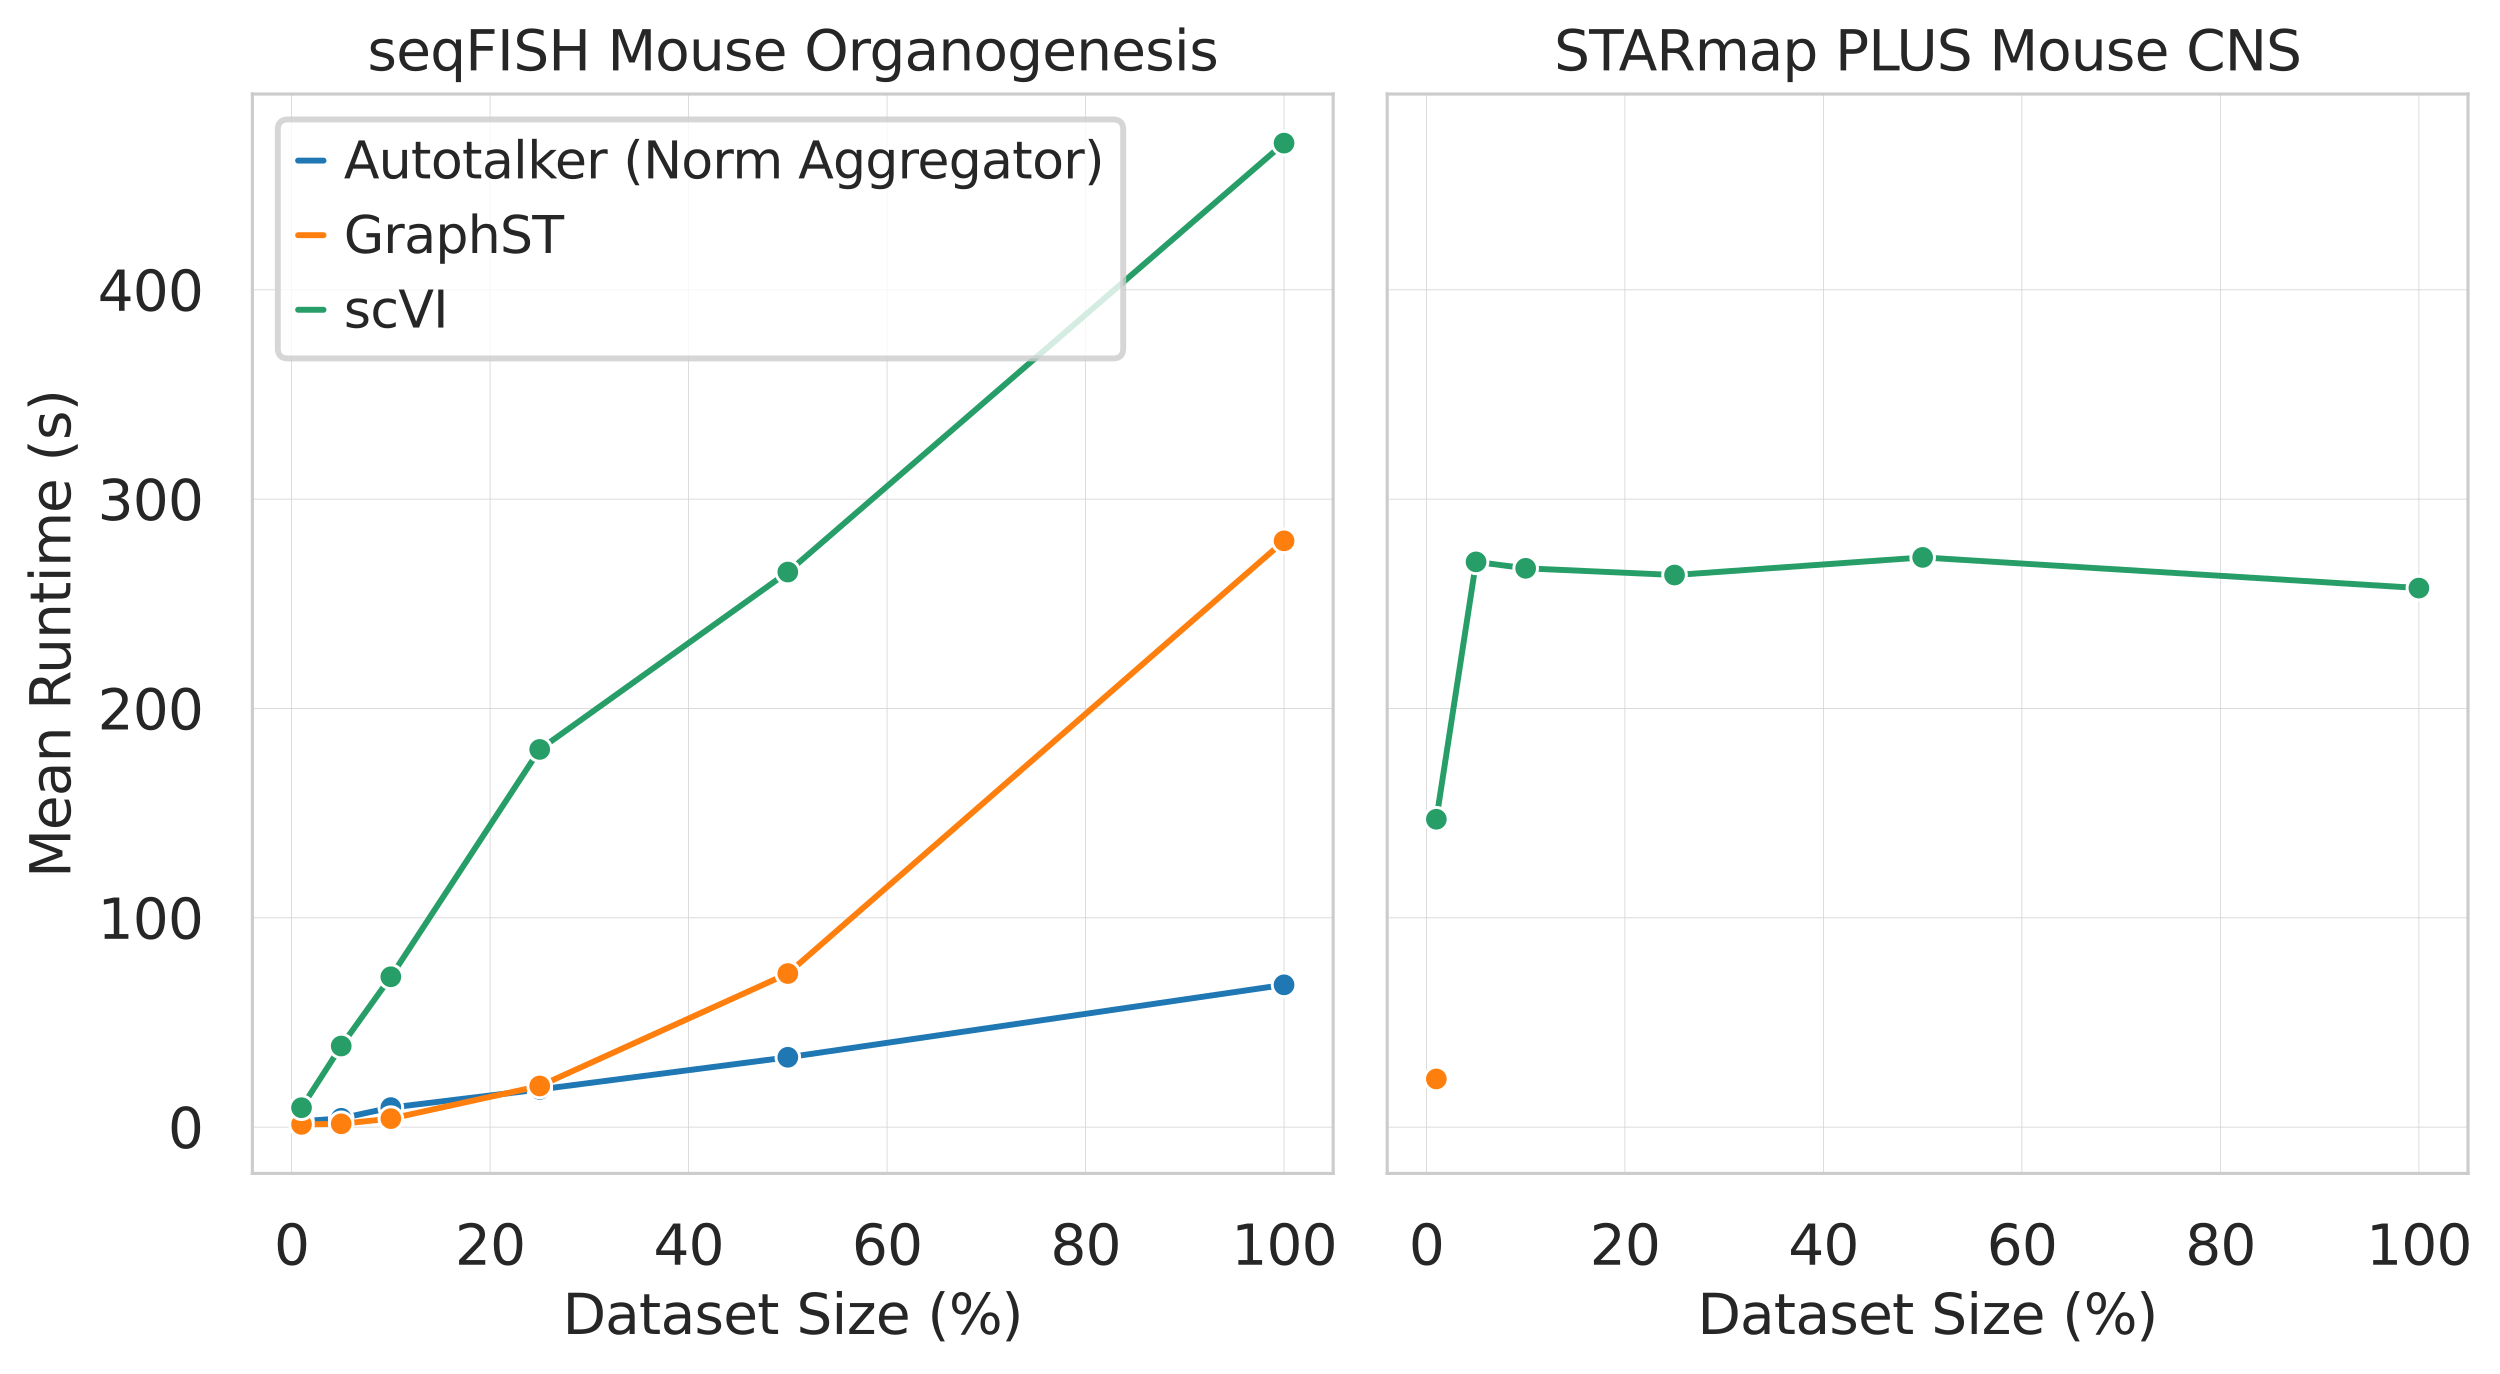 <?xml version="1.0" encoding="utf-8" standalone="no"?>
<!DOCTYPE svg PUBLIC "-//W3C//DTD SVG 1.1//EN"
  "http://www.w3.org/Graphics/SVG/1.1/DTD/svg11.dtd">
<svg xmlns:xlink="http://www.w3.org/1999/xlink" width="633.681pt" height="348.237pt" viewBox="0 0 633.681 348.237" xmlns="http://www.w3.org/2000/svg" version="1.1">
 <defs>
  <style type="text/css">*{stroke-linejoin: round; stroke-linecap: butt}</style>
 </defs>
 <g id="figure_1">
  <g id="patch_1">
   <path d="M 0 348.237 
L 633.681 348.237 
L 633.681 0 
L 0 0 
z
" style="fill: #ffffff"/>
  </g>
  <g id="axes_1">
   <g id="patch_2">
    <path d="M 63.972 297.438 
L 337.923 297.438 
L 337.923 23.838 
L 63.972 23.838 
z
" style="fill: #ffffff"/>
   </g>
   <g id="matplotlib.axis_1">
    <g id="xtick_1">
     <g id="line2d_1">
      <path d="M 73.909 297.438 
L 73.909 23.838 
" clip-path="url(#pff0cf7a2ef)" style="fill: none; stroke: #d3d3d3; stroke-width: 0.2; stroke-linecap: round"/>
     </g>
     <g id="text_1">
      <!-- 0 -->
      <g style="fill: #262626" transform="translate(69.455 320.576) scale(0.14 -0.14)">
       <defs>
        <path id="DejaVuSans-30" d="M 2034 4250 
Q 1547 4250 1301 3770 
Q 1056 3291 1056 2328 
Q 1056 1369 1301 889 
Q 1547 409 2034 409 
Q 2525 409 2770 889 
Q 3016 1369 3016 2328 
Q 3016 3291 2770 3770 
Q 2525 4250 2034 4250 
z
M 2034 4750 
Q 2819 4750 3233 4129 
Q 3647 3509 3647 2328 
Q 3647 1150 3233 529 
Q 2819 -91 2034 -91 
Q 1250 -91 836 529 
Q 422 1150 422 2328 
Q 422 3509 836 4129 
Q 1250 4750 2034 4750 
z
" transform="scale(0.016)"/>
       </defs>
       <use xlink:href="#DejaVuSans-30"/>
      </g>
     </g>
    </g>
    <g id="xtick_2">
     <g id="line2d_2">
      <path d="M 124.221 297.438 
L 124.221 23.838 
" clip-path="url(#pff0cf7a2ef)" style="fill: none; stroke: #d3d3d3; stroke-width: 0.2; stroke-linecap: round"/>
     </g>
     <g id="text_2">
      <!-- 20 -->
      <g style="fill: #262626" transform="translate(115.314 320.576) scale(0.14 -0.14)">
       <defs>
        <path id="DejaVuSans-32" d="M 1228 531 
L 3431 531 
L 3431 0 
L 469 0 
L 469 531 
Q 828 903 1448 1529 
Q 2069 2156 2228 2338 
Q 2531 2678 2651 2914 
Q 2772 3150 2772 3378 
Q 2772 3750 2511 3984 
Q 2250 4219 1831 4219 
Q 1534 4219 1204 4116 
Q 875 4013 500 3803 
L 500 4441 
Q 881 4594 1212 4672 
Q 1544 4750 1819 4750 
Q 2544 4750 2975 4387 
Q 3406 4025 3406 3419 
Q 3406 3131 3298 2873 
Q 3191 2616 2906 2266 
Q 2828 2175 2409 1742 
Q 1991 1309 1228 531 
z
" transform="scale(0.016)"/>
       </defs>
       <use xlink:href="#DejaVuSans-32"/>
       <use xlink:href="#DejaVuSans-30" x="63.623"/>
      </g>
     </g>
    </g>
    <g id="xtick_3">
     <g id="line2d_3">
      <path d="M 174.533 297.438 
L 174.533 23.838 
" clip-path="url(#pff0cf7a2ef)" style="fill: none; stroke: #d3d3d3; stroke-width: 0.2; stroke-linecap: round"/>
     </g>
     <g id="text_3">
      <!-- 40 -->
      <g style="fill: #262626" transform="translate(165.626 320.576) scale(0.14 -0.14)">
       <defs>
        <path id="DejaVuSans-34" d="M 2419 4116 
L 825 1625 
L 2419 1625 
L 2419 4116 
z
M 2253 4666 
L 3047 4666 
L 3047 1625 
L 3713 1625 
L 3713 1100 
L 3047 1100 
L 3047 0 
L 2419 0 
L 2419 1100 
L 313 1100 
L 313 1709 
L 2253 4666 
z
" transform="scale(0.016)"/>
       </defs>
       <use xlink:href="#DejaVuSans-34"/>
       <use xlink:href="#DejaVuSans-30" x="63.623"/>
      </g>
     </g>
    </g>
    <g id="xtick_4">
     <g id="line2d_4">
      <path d="M 224.846 297.438 
L 224.846 23.838 
" clip-path="url(#pff0cf7a2ef)" style="fill: none; stroke: #d3d3d3; stroke-width: 0.2; stroke-linecap: round"/>
     </g>
     <g id="text_4">
      <!-- 60 -->
      <g style="fill: #262626" transform="translate(215.938 320.576) scale(0.14 -0.14)">
       <defs>
        <path id="DejaVuSans-36" d="M 2113 2584 
Q 1688 2584 1439 2293 
Q 1191 2003 1191 1497 
Q 1191 994 1439 701 
Q 1688 409 2113 409 
Q 2538 409 2786 701 
Q 3034 994 3034 1497 
Q 3034 2003 2786 2293 
Q 2538 2584 2113 2584 
z
M 3366 4563 
L 3366 3988 
Q 3128 4100 2886 4159 
Q 2644 4219 2406 4219 
Q 1781 4219 1451 3797 
Q 1122 3375 1075 2522 
Q 1259 2794 1537 2939 
Q 1816 3084 2150 3084 
Q 2853 3084 3261 2657 
Q 3669 2231 3669 1497 
Q 3669 778 3244 343 
Q 2819 -91 2113 -91 
Q 1303 -91 875 529 
Q 447 1150 447 2328 
Q 447 3434 972 4092 
Q 1497 4750 2381 4750 
Q 2619 4750 2861 4703 
Q 3103 4656 3366 4563 
z
" transform="scale(0.016)"/>
       </defs>
       <use xlink:href="#DejaVuSans-36"/>
       <use xlink:href="#DejaVuSans-30" x="63.623"/>
      </g>
     </g>
    </g>
    <g id="xtick_5">
     <g id="line2d_5">
      <path d="M 275.158 297.438 
L 275.158 23.838 
" clip-path="url(#pff0cf7a2ef)" style="fill: none; stroke: #d3d3d3; stroke-width: 0.2; stroke-linecap: round"/>
     </g>
     <g id="text_5">
      <!-- 80 -->
      <g style="fill: #262626" transform="translate(266.251 320.576) scale(0.14 -0.14)">
       <defs>
        <path id="DejaVuSans-38" d="M 2034 2216 
Q 1584 2216 1326 1975 
Q 1069 1734 1069 1313 
Q 1069 891 1326 650 
Q 1584 409 2034 409 
Q 2484 409 2743 651 
Q 3003 894 3003 1313 
Q 3003 1734 2745 1975 
Q 2488 2216 2034 2216 
z
M 1403 2484 
Q 997 2584 770 2862 
Q 544 3141 544 3541 
Q 544 4100 942 4425 
Q 1341 4750 2034 4750 
Q 2731 4750 3128 4425 
Q 3525 4100 3525 3541 
Q 3525 3141 3298 2862 
Q 3072 2584 2669 2484 
Q 3125 2378 3379 2068 
Q 3634 1759 3634 1313 
Q 3634 634 3220 271 
Q 2806 -91 2034 -91 
Q 1263 -91 848 271 
Q 434 634 434 1313 
Q 434 1759 690 2068 
Q 947 2378 1403 2484 
z
M 1172 3481 
Q 1172 3119 1398 2916 
Q 1625 2713 2034 2713 
Q 2441 2713 2670 2916 
Q 2900 3119 2900 3481 
Q 2900 3844 2670 4047 
Q 2441 4250 2034 4250 
Q 1625 4250 1398 4047 
Q 1172 3844 1172 3481 
z
" transform="scale(0.016)"/>
       </defs>
       <use xlink:href="#DejaVuSans-38"/>
       <use xlink:href="#DejaVuSans-30" x="63.623"/>
      </g>
     </g>
    </g>
    <g id="xtick_6">
     <g id="line2d_6">
      <path d="M 325.471 297.438 
L 325.471 23.838 
" clip-path="url(#pff0cf7a2ef)" style="fill: none; stroke: #d3d3d3; stroke-width: 0.2; stroke-linecap: round"/>
     </g>
     <g id="text_6">
      <!-- 100 -->
      <g style="fill: #262626" transform="translate(312.11 320.576) scale(0.14 -0.14)">
       <defs>
        <path id="DejaVuSans-31" d="M 794 531 
L 1825 531 
L 1825 4091 
L 703 3866 
L 703 4441 
L 1819 4666 
L 2450 4666 
L 2450 531 
L 3481 531 
L 3481 0 
L 794 0 
L 794 531 
z
" transform="scale(0.016)"/>
       </defs>
       <use xlink:href="#DejaVuSans-31"/>
       <use xlink:href="#DejaVuSans-30" x="63.623"/>
       <use xlink:href="#DejaVuSans-30" x="127.246"/>
      </g>
     </g>
    </g>
    <g id="text_7">
     <!-- Dataset Size (%) -->
     <g style="fill: #262626" transform="translate(142.604 338.125) scale(0.14 -0.14)">
      <defs>
       <path id="DejaVuSans-44" d="M 1259 4147 
L 1259 519 
L 2022 519 
Q 2988 519 3436 956 
Q 3884 1394 3884 2338 
Q 3884 3275 3436 3711 
Q 2988 4147 2022 4147 
L 1259 4147 
z
M 628 4666 
L 1925 4666 
Q 3281 4666 3915 4102 
Q 4550 3538 4550 2338 
Q 4550 1131 3912 565 
Q 3275 0 1925 0 
L 628 0 
L 628 4666 
z
" transform="scale(0.016)"/>
       <path id="DejaVuSans-61" d="M 2194 1759 
Q 1497 1759 1228 1600 
Q 959 1441 959 1056 
Q 959 750 1161 570 
Q 1363 391 1709 391 
Q 2188 391 2477 730 
Q 2766 1069 2766 1631 
L 2766 1759 
L 2194 1759 
z
M 3341 1997 
L 3341 0 
L 2766 0 
L 2766 531 
Q 2569 213 2275 61 
Q 1981 -91 1556 -91 
Q 1019 -91 701 211 
Q 384 513 384 1019 
Q 384 1609 779 1909 
Q 1175 2209 1959 2209 
L 2766 2209 
L 2766 2266 
Q 2766 2663 2505 2880 
Q 2244 3097 1772 3097 
Q 1472 3097 1187 3025 
Q 903 2953 641 2809 
L 641 3341 
Q 956 3463 1253 3523 
Q 1550 3584 1831 3584 
Q 2591 3584 2966 3190 
Q 3341 2797 3341 1997 
z
" transform="scale(0.016)"/>
       <path id="DejaVuSans-74" d="M 1172 4494 
L 1172 3500 
L 2356 3500 
L 2356 3053 
L 1172 3053 
L 1172 1153 
Q 1172 725 1289 603 
Q 1406 481 1766 481 
L 2356 481 
L 2356 0 
L 1766 0 
Q 1100 0 847 248 
Q 594 497 594 1153 
L 594 3053 
L 172 3053 
L 172 3500 
L 594 3500 
L 594 4494 
L 1172 4494 
z
" transform="scale(0.016)"/>
       <path id="DejaVuSans-73" d="M 2834 3397 
L 2834 2853 
Q 2591 2978 2328 3040 
Q 2066 3103 1784 3103 
Q 1356 3103 1142 2972 
Q 928 2841 928 2578 
Q 928 2378 1081 2264 
Q 1234 2150 1697 2047 
L 1894 2003 
Q 2506 1872 2764 1633 
Q 3022 1394 3022 966 
Q 3022 478 2636 193 
Q 2250 -91 1575 -91 
Q 1294 -91 989 -36 
Q 684 19 347 128 
L 347 722 
Q 666 556 975 473 
Q 1284 391 1588 391 
Q 1994 391 2212 530 
Q 2431 669 2431 922 
Q 2431 1156 2273 1281 
Q 2116 1406 1581 1522 
L 1381 1569 
Q 847 1681 609 1914 
Q 372 2147 372 2553 
Q 372 3047 722 3315 
Q 1072 3584 1716 3584 
Q 2034 3584 2315 3537 
Q 2597 3491 2834 3397 
z
" transform="scale(0.016)"/>
       <path id="DejaVuSans-65" d="M 3597 1894 
L 3597 1613 
L 953 1613 
Q 991 1019 1311 708 
Q 1631 397 2203 397 
Q 2534 397 2845 478 
Q 3156 559 3463 722 
L 3463 178 
Q 3153 47 2828 -22 
Q 2503 -91 2169 -91 
Q 1331 -91 842 396 
Q 353 884 353 1716 
Q 353 2575 817 3079 
Q 1281 3584 2069 3584 
Q 2775 3584 3186 3129 
Q 3597 2675 3597 1894 
z
M 3022 2063 
Q 3016 2534 2758 2815 
Q 2500 3097 2075 3097 
Q 1594 3097 1305 2825 
Q 1016 2553 972 2059 
L 3022 2063 
z
" transform="scale(0.016)"/>
       <path id="DejaVuSans-20" transform="scale(0.016)"/>
       <path id="DejaVuSans-53" d="M 3425 4513 
L 3425 3897 
Q 3066 4069 2747 4153 
Q 2428 4238 2131 4238 
Q 1616 4238 1336 4038 
Q 1056 3838 1056 3469 
Q 1056 3159 1242 3001 
Q 1428 2844 1947 2747 
L 2328 2669 
Q 3034 2534 3370 2195 
Q 3706 1856 3706 1288 
Q 3706 609 3251 259 
Q 2797 -91 1919 -91 
Q 1588 -91 1214 -16 
Q 841 59 441 206 
L 441 856 
Q 825 641 1194 531 
Q 1563 422 1919 422 
Q 2459 422 2753 634 
Q 3047 847 3047 1241 
Q 3047 1584 2836 1778 
Q 2625 1972 2144 2069 
L 1759 2144 
Q 1053 2284 737 2584 
Q 422 2884 422 3419 
Q 422 4038 858 4394 
Q 1294 4750 2059 4750 
Q 2388 4750 2728 4690 
Q 3069 4631 3425 4513 
z
" transform="scale(0.016)"/>
       <path id="DejaVuSans-69" d="M 603 3500 
L 1178 3500 
L 1178 0 
L 603 0 
L 603 3500 
z
M 603 4863 
L 1178 4863 
L 1178 4134 
L 603 4134 
L 603 4863 
z
" transform="scale(0.016)"/>
       <path id="DejaVuSans-7a" d="M 353 3500 
L 3084 3500 
L 3084 2975 
L 922 459 
L 3084 459 
L 3084 0 
L 275 0 
L 275 525 
L 2438 3041 
L 353 3041 
L 353 3500 
z
" transform="scale(0.016)"/>
       <path id="DejaVuSans-28" d="M 1984 4856 
Q 1566 4138 1362 3434 
Q 1159 2731 1159 2009 
Q 1159 1288 1364 580 
Q 1569 -128 1984 -844 
L 1484 -844 
Q 1016 -109 783 600 
Q 550 1309 550 2009 
Q 550 2706 781 3412 
Q 1013 4119 1484 4856 
L 1984 4856 
z
" transform="scale(0.016)"/>
       <path id="DejaVuSans-25" d="M 4653 2053 
Q 4381 2053 4226 1822 
Q 4072 1591 4072 1178 
Q 4072 772 4226 539 
Q 4381 306 4653 306 
Q 4919 306 5073 539 
Q 5228 772 5228 1178 
Q 5228 1588 5073 1820 
Q 4919 2053 4653 2053 
z
M 4653 2450 
Q 5147 2450 5437 2106 
Q 5728 1763 5728 1178 
Q 5728 594 5436 251 
Q 5144 -91 4653 -91 
Q 4153 -91 3862 251 
Q 3572 594 3572 1178 
Q 3572 1766 3864 2108 
Q 4156 2450 4653 2450 
z
M 1428 4353 
Q 1159 4353 1004 4120 
Q 850 3888 850 3481 
Q 850 3069 1003 2837 
Q 1156 2606 1428 2606 
Q 1700 2606 1854 2837 
Q 2009 3069 2009 3481 
Q 2009 3884 1853 4118 
Q 1697 4353 1428 4353 
z
M 4250 4750 
L 4750 4750 
L 1831 -91 
L 1331 -91 
L 4250 4750 
z
M 1428 4750 
Q 1922 4750 2215 4408 
Q 2509 4066 2509 3481 
Q 2509 2891 2217 2550 
Q 1925 2209 1428 2209 
Q 931 2209 642 2551 
Q 353 2894 353 3481 
Q 353 4063 643 4406 
Q 934 4750 1428 4750 
z
" transform="scale(0.016)"/>
       <path id="DejaVuSans-29" d="M 513 4856 
L 1013 4856 
Q 1481 4119 1714 3412 
Q 1947 2706 1947 2009 
Q 1947 1309 1714 600 
Q 1481 -109 1013 -844 
L 513 -844 
Q 928 -128 1133 580 
Q 1338 1288 1338 2009 
Q 1338 2731 1133 3434 
Q 928 4138 513 4856 
z
" transform="scale(0.016)"/>
      </defs>
      <use xlink:href="#DejaVuSans-44"/>
      <use xlink:href="#DejaVuSans-61" x="77.002"/>
      <use xlink:href="#DejaVuSans-74" x="138.281"/>
      <use xlink:href="#DejaVuSans-61" x="177.49"/>
      <use xlink:href="#DejaVuSans-73" x="238.77"/>
      <use xlink:href="#DejaVuSans-65" x="290.869"/>
      <use xlink:href="#DejaVuSans-74" x="352.393"/>
      <use xlink:href="#DejaVuSans-20" x="391.602"/>
      <use xlink:href="#DejaVuSans-53" x="423.389"/>
      <use xlink:href="#DejaVuSans-69" x="486.865"/>
      <use xlink:href="#DejaVuSans-7a" x="514.648"/>
      <use xlink:href="#DejaVuSans-65" x="567.139"/>
      <use xlink:href="#DejaVuSans-20" x="628.662"/>
      <use xlink:href="#DejaVuSans-28" x="660.449"/>
      <use xlink:href="#DejaVuSans-25" x="699.463"/>
      <use xlink:href="#DejaVuSans-29" x="794.482"/>
     </g>
    </g>
   </g>
   <g id="matplotlib.axis_2">
    <g id="ytick_1">
     <g id="line2d_7">
      <path d="M 63.972 285.695 
L 337.923 285.695 
" clip-path="url(#pff0cf7a2ef)" style="fill: none; stroke: #d3d3d3; stroke-width: 0.2; stroke-linecap: round"/>
     </g>
     <g id="text_8">
      <!-- 0 -->
      <g style="fill: #262626" transform="translate(42.564 291.014) scale(0.14 -0.14)">
       <use xlink:href="#DejaVuSans-30"/>
      </g>
     </g>
    </g>
    <g id="ytick_2">
     <g id="line2d_8">
      <path d="M 63.972 232.636 
L 337.923 232.636 
" clip-path="url(#pff0cf7a2ef)" style="fill: none; stroke: #d3d3d3; stroke-width: 0.2; stroke-linecap: round"/>
     </g>
     <g id="text_9">
      <!-- 100 -->
      <g style="fill: #262626" transform="translate(24.749 237.955) scale(0.14 -0.14)">
       <use xlink:href="#DejaVuSans-31"/>
       <use xlink:href="#DejaVuSans-30" x="63.623"/>
       <use xlink:href="#DejaVuSans-30" x="127.246"/>
      </g>
     </g>
    </g>
    <g id="ytick_3">
     <g id="line2d_9">
      <path d="M 63.972 179.577 
L 337.923 179.577 
" clip-path="url(#pff0cf7a2ef)" style="fill: none; stroke: #d3d3d3; stroke-width: 0.2; stroke-linecap: round"/>
     </g>
     <g id="text_10">
      <!-- 200 -->
      <g style="fill: #262626" transform="translate(24.749 184.896) scale(0.14 -0.14)">
       <use xlink:href="#DejaVuSans-32"/>
       <use xlink:href="#DejaVuSans-30" x="63.623"/>
       <use xlink:href="#DejaVuSans-30" x="127.246"/>
      </g>
     </g>
    </g>
    <g id="ytick_4">
     <g id="line2d_10">
      <path d="M 63.972 126.518 
L 337.923 126.518 
" clip-path="url(#pff0cf7a2ef)" style="fill: none; stroke: #d3d3d3; stroke-width: 0.2; stroke-linecap: round"/>
     </g>
     <g id="text_11">
      <!-- 300 -->
      <g style="fill: #262626" transform="translate(24.749 131.837) scale(0.14 -0.14)">
       <defs>
        <path id="DejaVuSans-33" d="M 2597 2516 
Q 3050 2419 3304 2112 
Q 3559 1806 3559 1356 
Q 3559 666 3084 287 
Q 2609 -91 1734 -91 
Q 1441 -91 1130 -33 
Q 819 25 488 141 
L 488 750 
Q 750 597 1062 519 
Q 1375 441 1716 441 
Q 2309 441 2620 675 
Q 2931 909 2931 1356 
Q 2931 1769 2642 2001 
Q 2353 2234 1838 2234 
L 1294 2234 
L 1294 2753 
L 1863 2753 
Q 2328 2753 2575 2939 
Q 2822 3125 2822 3475 
Q 2822 3834 2567 4026 
Q 2313 4219 1838 4219 
Q 1578 4219 1281 4162 
Q 984 4106 628 3988 
L 628 4550 
Q 988 4650 1302 4700 
Q 1616 4750 1894 4750 
Q 2613 4750 3031 4423 
Q 3450 4097 3450 3541 
Q 3450 3153 3228 2886 
Q 3006 2619 2597 2516 
z
" transform="scale(0.016)"/>
       </defs>
       <use xlink:href="#DejaVuSans-33"/>
       <use xlink:href="#DejaVuSans-30" x="63.623"/>
       <use xlink:href="#DejaVuSans-30" x="127.246"/>
      </g>
     </g>
    </g>
    <g id="ytick_5">
     <g id="line2d_11">
      <path d="M 63.972 73.46 
L 337.923 73.46 
" clip-path="url(#pff0cf7a2ef)" style="fill: none; stroke: #d3d3d3; stroke-width: 0.2; stroke-linecap: round"/>
     </g>
     <g id="text_12">
      <!-- 400 -->
      <g style="fill: #262626" transform="translate(24.749 78.778) scale(0.14 -0.14)">
       <use xlink:href="#DejaVuSans-34"/>
       <use xlink:href="#DejaVuSans-30" x="63.623"/>
       <use xlink:href="#DejaVuSans-30" x="127.246"/>
      </g>
     </g>
    </g>
    <g id="text_13">
     <!-- Mean Runtime (s) -->
     <g style="fill: #262626" transform="translate(17.838 222.505) rotate(-90) scale(0.14 -0.14)">
      <defs>
       <path id="DejaVuSans-4d" d="M 628 4666 
L 1569 4666 
L 2759 1491 
L 3956 4666 
L 4897 4666 
L 4897 0 
L 4281 0 
L 4281 4097 
L 3078 897 
L 2444 897 
L 1241 4097 
L 1241 0 
L 628 0 
L 628 4666 
z
" transform="scale(0.016)"/>
       <path id="DejaVuSans-6e" d="M 3513 2113 
L 3513 0 
L 2938 0 
L 2938 2094 
Q 2938 2591 2744 2837 
Q 2550 3084 2163 3084 
Q 1697 3084 1428 2787 
Q 1159 2491 1159 1978 
L 1159 0 
L 581 0 
L 581 3500 
L 1159 3500 
L 1159 2956 
Q 1366 3272 1645 3428 
Q 1925 3584 2291 3584 
Q 2894 3584 3203 3211 
Q 3513 2838 3513 2113 
z
" transform="scale(0.016)"/>
       <path id="DejaVuSans-52" d="M 2841 2188 
Q 3044 2119 3236 1894 
Q 3428 1669 3622 1275 
L 4263 0 
L 3584 0 
L 2988 1197 
Q 2756 1666 2539 1819 
Q 2322 1972 1947 1972 
L 1259 1972 
L 1259 0 
L 628 0 
L 628 4666 
L 2053 4666 
Q 2853 4666 3247 4331 
Q 3641 3997 3641 3322 
Q 3641 2881 3436 2590 
Q 3231 2300 2841 2188 
z
M 1259 4147 
L 1259 2491 
L 2053 2491 
Q 2509 2491 2742 2702 
Q 2975 2913 2975 3322 
Q 2975 3731 2742 3939 
Q 2509 4147 2053 4147 
L 1259 4147 
z
" transform="scale(0.016)"/>
       <path id="DejaVuSans-75" d="M 544 1381 
L 544 3500 
L 1119 3500 
L 1119 1403 
Q 1119 906 1312 657 
Q 1506 409 1894 409 
Q 2359 409 2629 706 
Q 2900 1003 2900 1516 
L 2900 3500 
L 3475 3500 
L 3475 0 
L 2900 0 
L 2900 538 
Q 2691 219 2414 64 
Q 2138 -91 1772 -91 
Q 1169 -91 856 284 
Q 544 659 544 1381 
z
M 1991 3584 
L 1991 3584 
z
" transform="scale(0.016)"/>
       <path id="DejaVuSans-6d" d="M 3328 2828 
Q 3544 3216 3844 3400 
Q 4144 3584 4550 3584 
Q 5097 3584 5394 3201 
Q 5691 2819 5691 2113 
L 5691 0 
L 5113 0 
L 5113 2094 
Q 5113 2597 4934 2840 
Q 4756 3084 4391 3084 
Q 3944 3084 3684 2787 
Q 3425 2491 3425 1978 
L 3425 0 
L 2847 0 
L 2847 2094 
Q 2847 2600 2669 2842 
Q 2491 3084 2119 3084 
Q 1678 3084 1418 2786 
Q 1159 2488 1159 1978 
L 1159 0 
L 581 0 
L 581 3500 
L 1159 3500 
L 1159 2956 
Q 1356 3278 1631 3431 
Q 1906 3584 2284 3584 
Q 2666 3584 2933 3390 
Q 3200 3197 3328 2828 
z
" transform="scale(0.016)"/>
      </defs>
      <use xlink:href="#DejaVuSans-4d"/>
      <use xlink:href="#DejaVuSans-65" x="86.279"/>
      <use xlink:href="#DejaVuSans-61" x="147.803"/>
      <use xlink:href="#DejaVuSans-6e" x="209.082"/>
      <use xlink:href="#DejaVuSans-20" x="272.461"/>
      <use xlink:href="#DejaVuSans-52" x="304.248"/>
      <use xlink:href="#DejaVuSans-75" x="369.23"/>
      <use xlink:href="#DejaVuSans-6e" x="432.609"/>
      <use xlink:href="#DejaVuSans-74" x="495.988"/>
      <use xlink:href="#DejaVuSans-69" x="535.197"/>
      <use xlink:href="#DejaVuSans-6d" x="562.98"/>
      <use xlink:href="#DejaVuSans-65" x="660.393"/>
      <use xlink:href="#DejaVuSans-20" x="721.916"/>
      <use xlink:href="#DejaVuSans-28" x="753.703"/>
      <use xlink:href="#DejaVuSans-73" x="792.717"/>
      <use xlink:href="#DejaVuSans-29" x="844.816"/>
     </g>
    </g>
   </g>
   <g id="PolyCollection_1"/>
   <g id="PolyCollection_2"/>
   <g id="PolyCollection_3"/>
   <g id="line2d_12">
    <path d="M 76.424 284.225 
L 86.487 283.459 
L 99.065 280.743 
L 136.799 276.135 
L 199.69 267.993 
L 325.471 249.631 
" clip-path="url(#pff0cf7a2ef)" style="fill: none; stroke: #1f77b4; stroke-width: 1.5; stroke-linecap: round"/>
    <defs>
     <path id="ma42d3979e3" d="M 0 3 
C 0.796 3 1.559 2.684 2.121 2.121 
C 2.684 1.559 3 0.796 3 0 
C 3 -0.796 2.684 -1.559 2.121 -2.121 
C 1.559 -2.684 0.796 -3 0 -3 
C -0.796 -3 -1.559 -2.684 -2.121 -2.121 
C -2.684 -1.559 -3 -0.796 -3 0 
C -3 0.796 -2.684 1.559 -2.121 2.121 
C -1.559 2.684 -0.796 3 0 3 
z
" style="stroke: #ffffff; stroke-width: 0.75"/>
    </defs>
    <g clip-path="url(#pff0cf7a2ef)">
     <use xlink:href="#ma42d3979e3" x="76.424" y="284.225" style="fill: #1f77b4; stroke: #ffffff; stroke-width: 0.75"/>
     <use xlink:href="#ma42d3979e3" x="86.487" y="283.459" style="fill: #1f77b4; stroke: #ffffff; stroke-width: 0.75"/>
     <use xlink:href="#ma42d3979e3" x="99.065" y="280.743" style="fill: #1f77b4; stroke: #ffffff; stroke-width: 0.75"/>
     <use xlink:href="#ma42d3979e3" x="136.799" y="276.135" style="fill: #1f77b4; stroke: #ffffff; stroke-width: 0.75"/>
     <use xlink:href="#ma42d3979e3" x="199.69" y="267.993" style="fill: #1f77b4; stroke: #ffffff; stroke-width: 0.75"/>
     <use xlink:href="#ma42d3979e3" x="325.471" y="249.631" style="fill: #1f77b4; stroke: #ffffff; stroke-width: 0.75"/>
    </g>
   </g>
   <g id="line2d_13">
    <path d="M 76.424 285.001 
L 86.487 284.858 
L 99.065 283.539 
L 136.799 275.264 
L 199.69 246.764 
L 325.471 137.091 
" clip-path="url(#pff0cf7a2ef)" style="fill: none; stroke: #ff7f0e; stroke-width: 1.5; stroke-linecap: round"/>
    <defs>
     <path id="m4d4d7fbb38" d="M 0 3 
C 0.796 3 1.559 2.684 2.121 2.121 
C 2.684 1.559 3 0.796 3 0 
C 3 -0.796 2.684 -1.559 2.121 -2.121 
C 1.559 -2.684 0.796 -3 0 -3 
C -0.796 -3 -1.559 -2.684 -2.121 -2.121 
C -2.684 -1.559 -3 -0.796 -3 0 
C -3 0.796 -2.684 1.559 -2.121 2.121 
C -1.559 2.684 -0.796 3 0 3 
z
" style="stroke: #ffffff; stroke-width: 0.75"/>
    </defs>
    <g clip-path="url(#pff0cf7a2ef)">
     <use xlink:href="#m4d4d7fbb38" x="76.424" y="285.001" style="fill: #ff7f0e; stroke: #ffffff; stroke-width: 0.75"/>
     <use xlink:href="#m4d4d7fbb38" x="86.487" y="284.858" style="fill: #ff7f0e; stroke: #ffffff; stroke-width: 0.75"/>
     <use xlink:href="#m4d4d7fbb38" x="99.065" y="283.539" style="fill: #ff7f0e; stroke: #ffffff; stroke-width: 0.75"/>
     <use xlink:href="#m4d4d7fbb38" x="136.799" y="275.264" style="fill: #ff7f0e; stroke: #ffffff; stroke-width: 0.75"/>
     <use xlink:href="#m4d4d7fbb38" x="199.69" y="246.764" style="fill: #ff7f0e; stroke: #ffffff; stroke-width: 0.75"/>
     <use xlink:href="#m4d4d7fbb38" x="325.471" y="137.091" style="fill: #ff7f0e; stroke: #ffffff; stroke-width: 0.75"/>
    </g>
   </g>
   <g id="line2d_14">
    <path d="M 76.424 280.773 
L 86.487 265.139 
L 99.065 247.587 
L 136.799 189.963 
L 199.69 144.999 
L 325.471 36.274 
" clip-path="url(#pff0cf7a2ef)" style="fill: none; stroke: #279e68; stroke-width: 1.5; stroke-linecap: round"/>
    <defs>
     <path id="mf5cb0edd43" d="M 0 3 
C 0.796 3 1.559 2.684 2.121 2.121 
C 2.684 1.559 3 0.796 3 0 
C 3 -0.796 2.684 -1.559 2.121 -2.121 
C 1.559 -2.684 0.796 -3 0 -3 
C -0.796 -3 -1.559 -2.684 -2.121 -2.121 
C -2.684 -1.559 -3 -0.796 -3 0 
C -3 0.796 -2.684 1.559 -2.121 2.121 
C -1.559 2.684 -0.796 3 0 3 
z
" style="stroke: #ffffff; stroke-width: 0.75"/>
    </defs>
    <g clip-path="url(#pff0cf7a2ef)">
     <use xlink:href="#mf5cb0edd43" x="76.424" y="280.773" style="fill: #279e68; stroke: #ffffff; stroke-width: 0.75"/>
     <use xlink:href="#mf5cb0edd43" x="86.487" y="265.139" style="fill: #279e68; stroke: #ffffff; stroke-width: 0.75"/>
     <use xlink:href="#mf5cb0edd43" x="99.065" y="247.587" style="fill: #279e68; stroke: #ffffff; stroke-width: 0.75"/>
     <use xlink:href="#mf5cb0edd43" x="136.799" y="189.963" style="fill: #279e68; stroke: #ffffff; stroke-width: 0.75"/>
     <use xlink:href="#mf5cb0edd43" x="199.69" y="144.999" style="fill: #279e68; stroke: #ffffff; stroke-width: 0.75"/>
     <use xlink:href="#mf5cb0edd43" x="325.471" y="36.274" style="fill: #279e68; stroke: #ffffff; stroke-width: 0.75"/>
    </g>
   </g>
   <g id="line2d_15"/>
   <g id="line2d_16"/>
   <g id="line2d_17"/>
   <g id="patch_3">
    <path d="M 63.972 297.438 
L 63.972 23.838 
" style="fill: none; stroke: #cccccc; stroke-width: 0.8; stroke-linejoin: miter; stroke-linecap: square"/>
   </g>
   <g id="patch_4">
    <path d="M 337.923 297.438 
L 337.923 23.838 
" style="fill: none; stroke: #cccccc; stroke-width: 0.8; stroke-linejoin: miter; stroke-linecap: square"/>
   </g>
   <g id="patch_5">
    <path d="M 63.972 297.438 
L 337.923 297.438 
" style="fill: none; stroke: #cccccc; stroke-width: 0.8; stroke-linejoin: miter; stroke-linecap: square"/>
   </g>
   <g id="patch_6">
    <path d="M 63.972 23.838 
L 337.923 23.838 
" style="fill: none; stroke: #cccccc; stroke-width: 0.8; stroke-linejoin: miter; stroke-linecap: square"/>
   </g>
   <g id="text_14">
    <!-- seqFISH Mouse Organogenesis -->
    <g style="fill: #262626" transform="translate(93.138 17.838) scale(0.14 -0.14)">
     <defs>
      <path id="DejaVuSans-71" d="M 947 1747 
Q 947 1113 1208 752 
Q 1469 391 1925 391 
Q 2381 391 2643 752 
Q 2906 1113 2906 1747 
Q 2906 2381 2643 2742 
Q 2381 3103 1925 3103 
Q 1469 3103 1208 2742 
Q 947 2381 947 1747 
z
M 2906 525 
Q 2725 213 2448 61 
Q 2172 -91 1784 -91 
Q 1150 -91 751 415 
Q 353 922 353 1747 
Q 353 2572 751 3078 
Q 1150 3584 1784 3584 
Q 2172 3584 2448 3432 
Q 2725 3281 2906 2969 
L 2906 3500 
L 3481 3500 
L 3481 -1331 
L 2906 -1331 
L 2906 525 
z
" transform="scale(0.016)"/>
      <path id="DejaVuSans-46" d="M 628 4666 
L 3309 4666 
L 3309 4134 
L 1259 4134 
L 1259 2759 
L 3109 2759 
L 3109 2228 
L 1259 2228 
L 1259 0 
L 628 0 
L 628 4666 
z
" transform="scale(0.016)"/>
      <path id="DejaVuSans-49" d="M 628 4666 
L 1259 4666 
L 1259 0 
L 628 0 
L 628 4666 
z
" transform="scale(0.016)"/>
      <path id="DejaVuSans-48" d="M 628 4666 
L 1259 4666 
L 1259 2753 
L 3553 2753 
L 3553 4666 
L 4184 4666 
L 4184 0 
L 3553 0 
L 3553 2222 
L 1259 2222 
L 1259 0 
L 628 0 
L 628 4666 
z
" transform="scale(0.016)"/>
      <path id="DejaVuSans-6f" d="M 1959 3097 
Q 1497 3097 1228 2736 
Q 959 2375 959 1747 
Q 959 1119 1226 758 
Q 1494 397 1959 397 
Q 2419 397 2687 759 
Q 2956 1122 2956 1747 
Q 2956 2369 2687 2733 
Q 2419 3097 1959 3097 
z
M 1959 3584 
Q 2709 3584 3137 3096 
Q 3566 2609 3566 1747 
Q 3566 888 3137 398 
Q 2709 -91 1959 -91 
Q 1206 -91 779 398 
Q 353 888 353 1747 
Q 353 2609 779 3096 
Q 1206 3584 1959 3584 
z
" transform="scale(0.016)"/>
      <path id="DejaVuSans-4f" d="M 2522 4238 
Q 1834 4238 1429 3725 
Q 1025 3213 1025 2328 
Q 1025 1447 1429 934 
Q 1834 422 2522 422 
Q 3209 422 3611 934 
Q 4013 1447 4013 2328 
Q 4013 3213 3611 3725 
Q 3209 4238 2522 4238 
z
M 2522 4750 
Q 3503 4750 4090 4092 
Q 4678 3434 4678 2328 
Q 4678 1225 4090 567 
Q 3503 -91 2522 -91 
Q 1538 -91 948 565 
Q 359 1222 359 2328 
Q 359 3434 948 4092 
Q 1538 4750 2522 4750 
z
" transform="scale(0.016)"/>
      <path id="DejaVuSans-72" d="M 2631 2963 
Q 2534 3019 2420 3045 
Q 2306 3072 2169 3072 
Q 1681 3072 1420 2755 
Q 1159 2438 1159 1844 
L 1159 0 
L 581 0 
L 581 3500 
L 1159 3500 
L 1159 2956 
Q 1341 3275 1631 3429 
Q 1922 3584 2338 3584 
Q 2397 3584 2469 3576 
Q 2541 3569 2628 3553 
L 2631 2963 
z
" transform="scale(0.016)"/>
      <path id="DejaVuSans-67" d="M 2906 1791 
Q 2906 2416 2648 2759 
Q 2391 3103 1925 3103 
Q 1463 3103 1205 2759 
Q 947 2416 947 1791 
Q 947 1169 1205 825 
Q 1463 481 1925 481 
Q 2391 481 2648 825 
Q 2906 1169 2906 1791 
z
M 3481 434 
Q 3481 -459 3084 -895 
Q 2688 -1331 1869 -1331 
Q 1566 -1331 1297 -1286 
Q 1028 -1241 775 -1147 
L 775 -588 
Q 1028 -725 1275 -790 
Q 1522 -856 1778 -856 
Q 2344 -856 2625 -561 
Q 2906 -266 2906 331 
L 2906 616 
Q 2728 306 2450 153 
Q 2172 0 1784 0 
Q 1141 0 747 490 
Q 353 981 353 1791 
Q 353 2603 747 3093 
Q 1141 3584 1784 3584 
Q 2172 3584 2450 3431 
Q 2728 3278 2906 2969 
L 2906 3500 
L 3481 3500 
L 3481 434 
z
" transform="scale(0.016)"/>
     </defs>
     <use xlink:href="#DejaVuSans-73"/>
     <use xlink:href="#DejaVuSans-65" x="52.1"/>
     <use xlink:href="#DejaVuSans-71" x="113.623"/>
     <use xlink:href="#DejaVuSans-46" x="177.1"/>
     <use xlink:href="#DejaVuSans-49" x="234.619"/>
     <use xlink:href="#DejaVuSans-53" x="264.111"/>
     <use xlink:href="#DejaVuSans-48" x="327.588"/>
     <use xlink:href="#DejaVuSans-20" x="402.783"/>
     <use xlink:href="#DejaVuSans-4d" x="434.57"/>
     <use xlink:href="#DejaVuSans-6f" x="520.85"/>
     <use xlink:href="#DejaVuSans-75" x="582.031"/>
     <use xlink:href="#DejaVuSans-73" x="645.41"/>
     <use xlink:href="#DejaVuSans-65" x="697.51"/>
     <use xlink:href="#DejaVuSans-20" x="759.033"/>
     <use xlink:href="#DejaVuSans-4f" x="790.82"/>
     <use xlink:href="#DejaVuSans-72" x="869.531"/>
     <use xlink:href="#DejaVuSans-67" x="908.895"/>
     <use xlink:href="#DejaVuSans-61" x="972.371"/>
     <use xlink:href="#DejaVuSans-6e" x="1033.65"/>
     <use xlink:href="#DejaVuSans-6f" x="1097.029"/>
     <use xlink:href="#DejaVuSans-67" x="1158.211"/>
     <use xlink:href="#DejaVuSans-65" x="1221.688"/>
     <use xlink:href="#DejaVuSans-6e" x="1283.211"/>
     <use xlink:href="#DejaVuSans-65" x="1346.59"/>
     <use xlink:href="#DejaVuSans-73" x="1408.113"/>
     <use xlink:href="#DejaVuSans-69" x="1460.213"/>
     <use xlink:href="#DejaVuSans-73" x="1487.996"/>
    </g>
   </g>
   <g id="legend_1">
    <g id="patch_7">
     <path d="M 72.988 90.858 
L 282.127 90.858 
Q 284.703 90.858 284.703 88.282 
L 284.703 32.854 
Q 284.703 30.278 282.127 30.278 
L 72.988 30.278 
Q 70.412 30.278 70.412 32.854 
L 70.412 88.282 
Q 70.412 90.858 72.988 90.858 
z
" style="fill: #ffffff; opacity: 0.8; stroke: #cccccc; stroke-width: 1.5; stroke-linejoin: miter"/>
    </g>
    <g id="line2d_18">
     <path d="M 75.564 40.709 
L 78.784 40.709 
L 82.004 40.709 
" style="fill: none; stroke: #1f77b4; stroke-width: 1.5; stroke-linecap: round"/>
    </g>
    <g id="text_15">
     <!-- Autotalker (Norm Aggregator) -->
     <g style="fill: #262626" transform="translate(87.156 45.217) scale(0.129 -0.129)">
      <defs>
       <path id="DejaVuSans-41" d="M 2188 4044 
L 1331 1722 
L 3047 1722 
L 2188 4044 
z
M 1831 4666 
L 2547 4666 
L 4325 0 
L 3669 0 
L 3244 1197 
L 1141 1197 
L 716 0 
L 50 0 
L 1831 4666 
z
" transform="scale(0.016)"/>
       <path id="DejaVuSans-6c" d="M 603 4863 
L 1178 4863 
L 1178 0 
L 603 0 
L 603 4863 
z
" transform="scale(0.016)"/>
       <path id="DejaVuSans-6b" d="M 581 4863 
L 1159 4863 
L 1159 1991 
L 2875 3500 
L 3609 3500 
L 1753 1863 
L 3688 0 
L 2938 0 
L 1159 1709 
L 1159 0 
L 581 0 
L 581 4863 
z
" transform="scale(0.016)"/>
       <path id="DejaVuSans-4e" d="M 628 4666 
L 1478 4666 
L 3547 763 
L 3547 4666 
L 4159 4666 
L 4159 0 
L 3309 0 
L 1241 3903 
L 1241 0 
L 628 0 
L 628 4666 
z
" transform="scale(0.016)"/>
      </defs>
      <use xlink:href="#DejaVuSans-41"/>
      <use xlink:href="#DejaVuSans-75" x="68.408"/>
      <use xlink:href="#DejaVuSans-74" x="131.787"/>
      <use xlink:href="#DejaVuSans-6f" x="170.996"/>
      <use xlink:href="#DejaVuSans-74" x="232.178"/>
      <use xlink:href="#DejaVuSans-61" x="271.387"/>
      <use xlink:href="#DejaVuSans-6c" x="332.666"/>
      <use xlink:href="#DejaVuSans-6b" x="360.449"/>
      <use xlink:href="#DejaVuSans-65" x="414.734"/>
      <use xlink:href="#DejaVuSans-72" x="476.258"/>
      <use xlink:href="#DejaVuSans-20" x="517.371"/>
      <use xlink:href="#DejaVuSans-28" x="549.158"/>
      <use xlink:href="#DejaVuSans-4e" x="588.172"/>
      <use xlink:href="#DejaVuSans-6f" x="662.977"/>
      <use xlink:href="#DejaVuSans-72" x="724.158"/>
      <use xlink:href="#DejaVuSans-6d" x="763.521"/>
      <use xlink:href="#DejaVuSans-20" x="860.934"/>
      <use xlink:href="#DejaVuSans-41" x="892.721"/>
      <use xlink:href="#DejaVuSans-67" x="961.129"/>
      <use xlink:href="#DejaVuSans-67" x="1024.605"/>
      <use xlink:href="#DejaVuSans-72" x="1088.082"/>
      <use xlink:href="#DejaVuSans-65" x="1126.945"/>
      <use xlink:href="#DejaVuSans-67" x="1188.469"/>
      <use xlink:href="#DejaVuSans-61" x="1251.945"/>
      <use xlink:href="#DejaVuSans-74" x="1313.225"/>
      <use xlink:href="#DejaVuSans-6f" x="1352.434"/>
      <use xlink:href="#DejaVuSans-72" x="1413.615"/>
      <use xlink:href="#DejaVuSans-29" x="1454.729"/>
     </g>
    </g>
    <g id="line2d_19">
     <path d="M 75.564 59.614 
L 78.784 59.614 
L 82.004 59.614 
" style="fill: none; stroke: #ff7f0e; stroke-width: 1.5; stroke-linecap: round"/>
    </g>
    <g id="text_16">
     <!-- GraphST -->
     <g style="fill: #262626" transform="translate(87.156 64.122) scale(0.129 -0.129)">
      <defs>
       <path id="DejaVuSans-47" d="M 3809 666 
L 3809 1919 
L 2778 1919 
L 2778 2438 
L 4434 2438 
L 4434 434 
Q 4069 175 3628 42 
Q 3188 -91 2688 -91 
Q 1594 -91 976 548 
Q 359 1188 359 2328 
Q 359 3472 976 4111 
Q 1594 4750 2688 4750 
Q 3144 4750 3555 4637 
Q 3966 4525 4313 4306 
L 4313 3634 
Q 3963 3931 3569 4081 
Q 3175 4231 2741 4231 
Q 1884 4231 1454 3753 
Q 1025 3275 1025 2328 
Q 1025 1384 1454 906 
Q 1884 428 2741 428 
Q 3075 428 3337 486 
Q 3600 544 3809 666 
z
" transform="scale(0.016)"/>
       <path id="DejaVuSans-70" d="M 1159 525 
L 1159 -1331 
L 581 -1331 
L 581 3500 
L 1159 3500 
L 1159 2969 
Q 1341 3281 1617 3432 
Q 1894 3584 2278 3584 
Q 2916 3584 3314 3078 
Q 3713 2572 3713 1747 
Q 3713 922 3314 415 
Q 2916 -91 2278 -91 
Q 1894 -91 1617 61 
Q 1341 213 1159 525 
z
M 3116 1747 
Q 3116 2381 2855 2742 
Q 2594 3103 2138 3103 
Q 1681 3103 1420 2742 
Q 1159 2381 1159 1747 
Q 1159 1113 1420 752 
Q 1681 391 2138 391 
Q 2594 391 2855 752 
Q 3116 1113 3116 1747 
z
" transform="scale(0.016)"/>
       <path id="DejaVuSans-68" d="M 3513 2113 
L 3513 0 
L 2938 0 
L 2938 2094 
Q 2938 2591 2744 2837 
Q 2550 3084 2163 3084 
Q 1697 3084 1428 2787 
Q 1159 2491 1159 1978 
L 1159 0 
L 581 0 
L 581 4863 
L 1159 4863 
L 1159 2956 
Q 1366 3272 1645 3428 
Q 1925 3584 2291 3584 
Q 2894 3584 3203 3211 
Q 3513 2838 3513 2113 
z
" transform="scale(0.016)"/>
       <path id="DejaVuSans-54" d="M -19 4666 
L 3928 4666 
L 3928 4134 
L 2272 4134 
L 2272 0 
L 1638 0 
L 1638 4134 
L -19 4134 
L -19 4666 
z
" transform="scale(0.016)"/>
      </defs>
      <use xlink:href="#DejaVuSans-47"/>
      <use xlink:href="#DejaVuSans-72" x="77.49"/>
      <use xlink:href="#DejaVuSans-61" x="118.604"/>
      <use xlink:href="#DejaVuSans-70" x="179.883"/>
      <use xlink:href="#DejaVuSans-68" x="243.359"/>
      <use xlink:href="#DejaVuSans-53" x="306.738"/>
      <use xlink:href="#DejaVuSans-54" x="370.215"/>
     </g>
    </g>
    <g id="line2d_20">
     <path d="M 75.564 78.519 
L 78.784 78.519 
L 82.004 78.519 
" style="fill: none; stroke: #279e68; stroke-width: 1.5; stroke-linecap: round"/>
    </g>
    <g id="text_17">
     <!-- scVI -->
     <g style="fill: #262626" transform="translate(87.156 83.027) scale(0.129 -0.129)">
      <defs>
       <path id="DejaVuSans-63" d="M 3122 3366 
L 3122 2828 
Q 2878 2963 2633 3030 
Q 2388 3097 2138 3097 
Q 1578 3097 1268 2742 
Q 959 2388 959 1747 
Q 959 1106 1268 751 
Q 1578 397 2138 397 
Q 2388 397 2633 464 
Q 2878 531 3122 666 
L 3122 134 
Q 2881 22 2623 -34 
Q 2366 -91 2075 -91 
Q 1284 -91 818 406 
Q 353 903 353 1747 
Q 353 2603 823 3093 
Q 1294 3584 2113 3584 
Q 2378 3584 2631 3529 
Q 2884 3475 3122 3366 
z
" transform="scale(0.016)"/>
       <path id="DejaVuSans-56" d="M 1831 0 
L 50 4666 
L 709 4666 
L 2188 738 
L 3669 4666 
L 4325 4666 
L 2547 0 
L 1831 0 
z
" transform="scale(0.016)"/>
      </defs>
      <use xlink:href="#DejaVuSans-73"/>
      <use xlink:href="#DejaVuSans-63" x="52.1"/>
      <use xlink:href="#DejaVuSans-56" x="107.08"/>
      <use xlink:href="#DejaVuSans-49" x="175.488"/>
     </g>
    </g>
   </g>
  </g>
  <g id="axes_2">
   <g id="patch_8">
    <path d="M 351.621 297.438 
L 625.572 297.438 
L 625.572 23.838 
L 351.621 23.838 
z
" style="fill: #ffffff"/>
   </g>
   <g id="matplotlib.axis_3">
    <g id="xtick_7">
     <g id="line2d_21">
      <path d="M 361.557 297.438 
L 361.557 23.838 
" clip-path="url(#p41a5eb0065)" style="fill: none; stroke: #d3d3d3; stroke-width: 0.2; stroke-linecap: round"/>
     </g>
     <g id="text_18">
      <!-- 0 -->
      <g style="fill: #262626" transform="translate(357.104 320.576) scale(0.14 -0.14)">
       <use xlink:href="#DejaVuSans-30"/>
      </g>
     </g>
    </g>
    <g id="xtick_8">
     <g id="line2d_22">
      <path d="M 411.87 297.438 
L 411.87 23.838 
" clip-path="url(#p41a5eb0065)" style="fill: none; stroke: #d3d3d3; stroke-width: 0.2; stroke-linecap: round"/>
     </g>
     <g id="text_19">
      <!-- 20 -->
      <g style="fill: #262626" transform="translate(402.962 320.576) scale(0.14 -0.14)">
       <use xlink:href="#DejaVuSans-32"/>
       <use xlink:href="#DejaVuSans-30" x="63.623"/>
      </g>
     </g>
    </g>
    <g id="xtick_9">
     <g id="line2d_23">
      <path d="M 462.182 297.438 
L 462.182 23.838 
" clip-path="url(#p41a5eb0065)" style="fill: none; stroke: #d3d3d3; stroke-width: 0.2; stroke-linecap: round"/>
     </g>
     <g id="text_20">
      <!-- 40 -->
      <g style="fill: #262626" transform="translate(453.275 320.576) scale(0.14 -0.14)">
       <use xlink:href="#DejaVuSans-34"/>
       <use xlink:href="#DejaVuSans-30" x="63.623"/>
      </g>
     </g>
    </g>
    <g id="xtick_10">
     <g id="line2d_24">
      <path d="M 512.495 297.438 
L 512.495 23.838 
" clip-path="url(#p41a5eb0065)" style="fill: none; stroke: #d3d3d3; stroke-width: 0.2; stroke-linecap: round"/>
     </g>
     <g id="text_21">
      <!-- 60 -->
      <g style="fill: #262626" transform="translate(503.587 320.576) scale(0.14 -0.14)">
       <use xlink:href="#DejaVuSans-36"/>
       <use xlink:href="#DejaVuSans-30" x="63.623"/>
      </g>
     </g>
    </g>
    <g id="xtick_11">
     <g id="line2d_25">
      <path d="M 562.807 297.438 
L 562.807 23.838 
" clip-path="url(#p41a5eb0065)" style="fill: none; stroke: #d3d3d3; stroke-width: 0.2; stroke-linecap: round"/>
     </g>
     <g id="text_22">
      <!-- 80 -->
      <g style="fill: #262626" transform="translate(553.9 320.576) scale(0.14 -0.14)">
       <use xlink:href="#DejaVuSans-38"/>
       <use xlink:href="#DejaVuSans-30" x="63.623"/>
      </g>
     </g>
    </g>
    <g id="xtick_12">
     <g id="line2d_26">
      <path d="M 613.12 297.438 
L 613.12 23.838 
" clip-path="url(#p41a5eb0065)" style="fill: none; stroke: #d3d3d3; stroke-width: 0.2; stroke-linecap: round"/>
     </g>
     <g id="text_23">
      <!-- 100 -->
      <g style="fill: #262626" transform="translate(599.758 320.576) scale(0.14 -0.14)">
       <use xlink:href="#DejaVuSans-31"/>
       <use xlink:href="#DejaVuSans-30" x="63.623"/>
       <use xlink:href="#DejaVuSans-30" x="127.246"/>
      </g>
     </g>
    </g>
    <g id="text_24">
     <!-- Dataset Size (%) -->
     <g style="fill: #262626" transform="translate(430.252 338.125) scale(0.14 -0.14)">
      <use xlink:href="#DejaVuSans-44"/>
      <use xlink:href="#DejaVuSans-61" x="77.002"/>
      <use xlink:href="#DejaVuSans-74" x="138.281"/>
      <use xlink:href="#DejaVuSans-61" x="177.49"/>
      <use xlink:href="#DejaVuSans-73" x="238.77"/>
      <use xlink:href="#DejaVuSans-65" x="290.869"/>
      <use xlink:href="#DejaVuSans-74" x="352.393"/>
      <use xlink:href="#DejaVuSans-20" x="391.602"/>
      <use xlink:href="#DejaVuSans-53" x="423.389"/>
      <use xlink:href="#DejaVuSans-69" x="486.865"/>
      <use xlink:href="#DejaVuSans-7a" x="514.648"/>
      <use xlink:href="#DejaVuSans-65" x="567.139"/>
      <use xlink:href="#DejaVuSans-20" x="628.662"/>
      <use xlink:href="#DejaVuSans-28" x="660.449"/>
      <use xlink:href="#DejaVuSans-25" x="699.463"/>
      <use xlink:href="#DejaVuSans-29" x="794.482"/>
     </g>
    </g>
   </g>
   <g id="matplotlib.axis_4">
    <g id="ytick_6">
     <g id="line2d_27">
      <path d="M 351.621 285.695 
L 625.572 285.695 
" clip-path="url(#p41a5eb0065)" style="fill: none; stroke: #d3d3d3; stroke-width: 0.2; stroke-linecap: round"/>
     </g>
    </g>
    <g id="ytick_7">
     <g id="line2d_28">
      <path d="M 351.621 232.636 
L 625.572 232.636 
" clip-path="url(#p41a5eb0065)" style="fill: none; stroke: #d3d3d3; stroke-width: 0.2; stroke-linecap: round"/>
     </g>
    </g>
    <g id="ytick_8">
     <g id="line2d_29">
      <path d="M 351.621 179.577 
L 625.572 179.577 
" clip-path="url(#p41a5eb0065)" style="fill: none; stroke: #d3d3d3; stroke-width: 0.2; stroke-linecap: round"/>
     </g>
    </g>
    <g id="ytick_9">
     <g id="line2d_30">
      <path d="M 351.621 126.518 
L 625.572 126.518 
" clip-path="url(#p41a5eb0065)" style="fill: none; stroke: #d3d3d3; stroke-width: 0.2; stroke-linecap: round"/>
     </g>
    </g>
    <g id="ytick_10">
     <g id="line2d_31">
      <path d="M 351.621 73.46 
L 625.572 73.46 
" clip-path="url(#p41a5eb0065)" style="fill: none; stroke: #d3d3d3; stroke-width: 0.2; stroke-linecap: round"/>
     </g>
    </g>
   </g>
   <g id="PolyCollection_4"/>
   <g id="PolyCollection_5"/>
   <g id="line2d_32">
    <path d="M 364.073 273.484 
" clip-path="url(#p41a5eb0065)" style="fill: none; stroke: #ff7f0e; stroke-width: 1.5; stroke-linecap: round"/>
    <g clip-path="url(#p41a5eb0065)">
     <use xlink:href="#m4d4d7fbb38" x="364.073" y="273.484" style="fill: #ff7f0e; stroke: #ffffff; stroke-width: 0.75"/>
    </g>
   </g>
   <g id="line2d_33">
    <path d="M 364.073 207.657 
L 374.135 142.423 
L 386.714 144.053 
L 424.448 145.752 
L 487.338 141.288 
L 613.12 149.062 
" clip-path="url(#p41a5eb0065)" style="fill: none; stroke: #279e68; stroke-width: 1.5; stroke-linecap: round"/>
    <g clip-path="url(#p41a5eb0065)">
     <use xlink:href="#mf5cb0edd43" x="364.073" y="207.657" style="fill: #279e68; stroke: #ffffff; stroke-width: 0.75"/>
     <use xlink:href="#mf5cb0edd43" x="374.135" y="142.423" style="fill: #279e68; stroke: #ffffff; stroke-width: 0.75"/>
     <use xlink:href="#mf5cb0edd43" x="386.714" y="144.053" style="fill: #279e68; stroke: #ffffff; stroke-width: 0.75"/>
     <use xlink:href="#mf5cb0edd43" x="424.448" y="145.752" style="fill: #279e68; stroke: #ffffff; stroke-width: 0.75"/>
     <use xlink:href="#mf5cb0edd43" x="487.338" y="141.288" style="fill: #279e68; stroke: #ffffff; stroke-width: 0.75"/>
     <use xlink:href="#mf5cb0edd43" x="613.12" y="149.062" style="fill: #279e68; stroke: #ffffff; stroke-width: 0.75"/>
    </g>
   </g>
   <g id="patch_9">
    <path d="M 351.621 297.438 
L 351.621 23.838 
" style="fill: none; stroke: #cccccc; stroke-width: 0.8; stroke-linejoin: miter; stroke-linecap: square"/>
   </g>
   <g id="patch_10">
    <path d="M 625.572 297.438 
L 625.572 23.838 
" style="fill: none; stroke: #cccccc; stroke-width: 0.8; stroke-linejoin: miter; stroke-linecap: square"/>
   </g>
   <g id="patch_11">
    <path d="M 351.621 297.438 
L 625.572 297.438 
" style="fill: none; stroke: #cccccc; stroke-width: 0.8; stroke-linejoin: miter; stroke-linecap: square"/>
   </g>
   <g id="patch_12">
    <path d="M 351.621 23.838 
L 625.572 23.838 
" style="fill: none; stroke: #cccccc; stroke-width: 0.8; stroke-linejoin: miter; stroke-linecap: square"/>
   </g>
   <g id="text_25">
    <!-- STARmap PLUS Mouse CNS -->
    <g style="fill: #262626" transform="translate(393.921 17.838) scale(0.14 -0.14)">
     <defs>
      <path id="DejaVuSans-50" d="M 1259 4147 
L 1259 2394 
L 2053 2394 
Q 2494 2394 2734 2622 
Q 2975 2850 2975 3272 
Q 2975 3691 2734 3919 
Q 2494 4147 2053 4147 
L 1259 4147 
z
M 628 4666 
L 2053 4666 
Q 2838 4666 3239 4311 
Q 3641 3956 3641 3272 
Q 3641 2581 3239 2228 
Q 2838 1875 2053 1875 
L 1259 1875 
L 1259 0 
L 628 0 
L 628 4666 
z
" transform="scale(0.016)"/>
      <path id="DejaVuSans-4c" d="M 628 4666 
L 1259 4666 
L 1259 531 
L 3531 531 
L 3531 0 
L 628 0 
L 628 4666 
z
" transform="scale(0.016)"/>
      <path id="DejaVuSans-55" d="M 556 4666 
L 1191 4666 
L 1191 1831 
Q 1191 1081 1462 751 
Q 1734 422 2344 422 
Q 2950 422 3222 751 
Q 3494 1081 3494 1831 
L 3494 4666 
L 4128 4666 
L 4128 1753 
Q 4128 841 3676 375 
Q 3225 -91 2344 -91 
Q 1459 -91 1007 375 
Q 556 841 556 1753 
L 556 4666 
z
" transform="scale(0.016)"/>
      <path id="DejaVuSans-43" d="M 4122 4306 
L 4122 3641 
Q 3803 3938 3442 4084 
Q 3081 4231 2675 4231 
Q 1875 4231 1450 3742 
Q 1025 3253 1025 2328 
Q 1025 1406 1450 917 
Q 1875 428 2675 428 
Q 3081 428 3442 575 
Q 3803 722 4122 1019 
L 4122 359 
Q 3791 134 3420 21 
Q 3050 -91 2638 -91 
Q 1578 -91 968 557 
Q 359 1206 359 2328 
Q 359 3453 968 4101 
Q 1578 4750 2638 4750 
Q 3056 4750 3426 4639 
Q 3797 4528 4122 4306 
z
" transform="scale(0.016)"/>
     </defs>
     <use xlink:href="#DejaVuSans-53"/>
     <use xlink:href="#DejaVuSans-54" x="63.477"/>
     <use xlink:href="#DejaVuSans-41" x="116.811"/>
     <use xlink:href="#DejaVuSans-52" x="185.219"/>
     <use xlink:href="#DejaVuSans-6d" x="254.701"/>
     <use xlink:href="#DejaVuSans-61" x="352.113"/>
     <use xlink:href="#DejaVuSans-70" x="413.393"/>
     <use xlink:href="#DejaVuSans-20" x="476.869"/>
     <use xlink:href="#DejaVuSans-50" x="508.656"/>
     <use xlink:href="#DejaVuSans-4c" x="568.959"/>
     <use xlink:href="#DejaVuSans-55" x="619.672"/>
     <use xlink:href="#DejaVuSans-53" x="692.865"/>
     <use xlink:href="#DejaVuSans-20" x="756.342"/>
     <use xlink:href="#DejaVuSans-4d" x="788.129"/>
     <use xlink:href="#DejaVuSans-6f" x="874.408"/>
     <use xlink:href="#DejaVuSans-75" x="935.59"/>
     <use xlink:href="#DejaVuSans-73" x="998.969"/>
     <use xlink:href="#DejaVuSans-65" x="1051.068"/>
     <use xlink:href="#DejaVuSans-20" x="1112.592"/>
     <use xlink:href="#DejaVuSans-43" x="1144.379"/>
     <use xlink:href="#DejaVuSans-4e" x="1214.203"/>
     <use xlink:href="#DejaVuSans-53" x="1289.008"/>
    </g>
   </g>
  </g>
 </g>
 <defs>
  <clipPath id="pff0cf7a2ef">
   <rect x="63.972" y="23.838" width="273.951" height="273.6"/>
  </clipPath>
  <clipPath id="p41a5eb0065">
   <rect x="351.621" y="23.838" width="273.951" height="273.6"/>
  </clipPath>
 </defs>
</svg>
